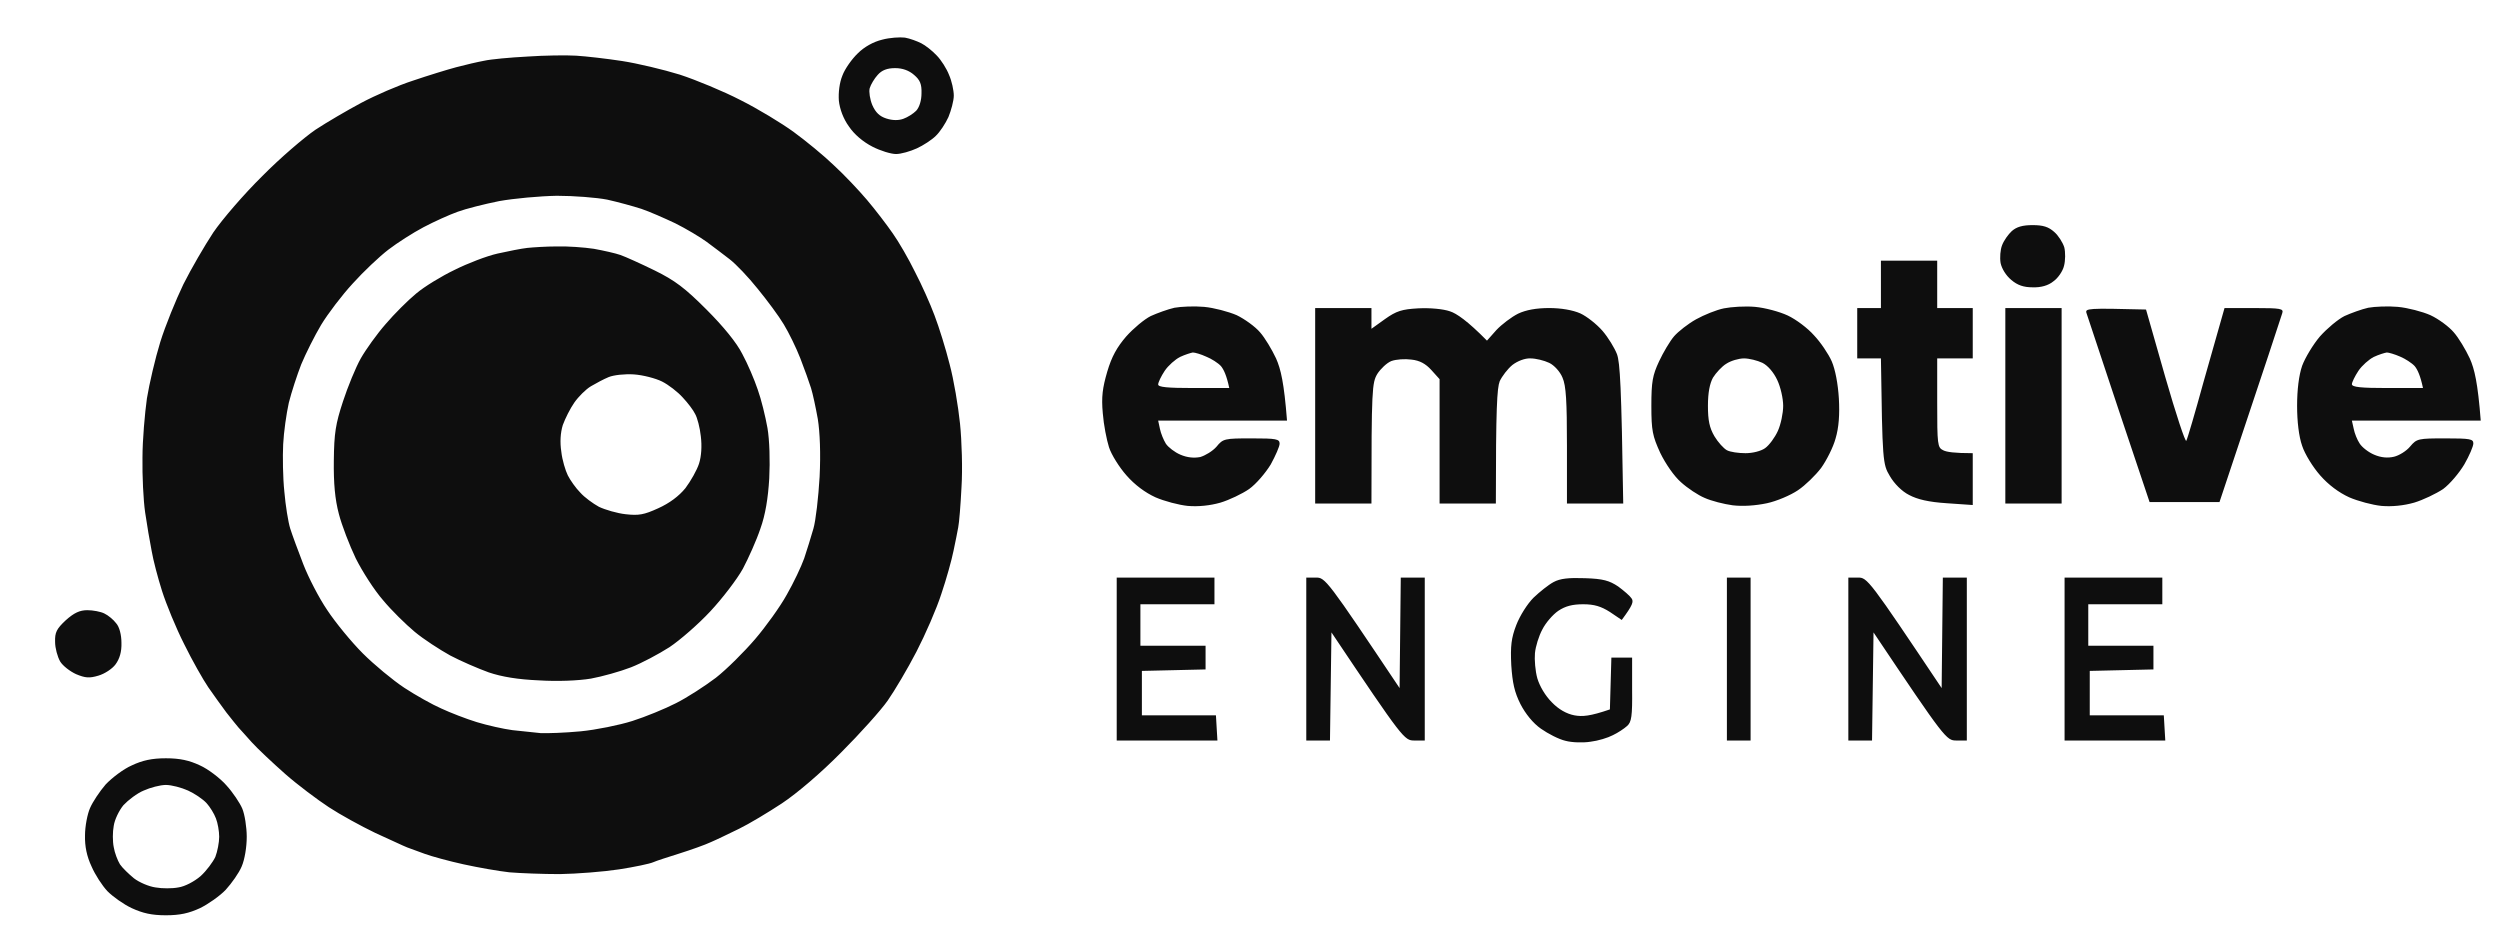 <svg version="1.2" xmlns="http://www.w3.org/2000/svg" viewBox="60 338 844 316" width="844" height="316"><style>.a{opacity:.99;fill:#0d0d0d}</style><path fill-rule="evenodd" class="a" d="m357.8 351.4c-2.9 0.7-6 2.4-8.2 4.6-2 1.9-4.4 5.3-5.2 7.5-1 2.4-1.4 5.8-1.2 8.5 0.3 2.8 1.5 6.1 3.4 8.7 1.8 2.7 4.8 5.2 7.9 6.8 2.7 1.4 6.3 2.5 8 2.5 1.7 0 4.8-0.9 7-1.9 2.2-1 5.1-2.9 6.4-4.2 1.4-1.3 3.3-4.2 4.3-6.4 0.9-2.2 1.8-5.5 1.8-7.2 0-1.8-0.7-5-1.6-7-0.8-2.1-2.7-5.1-4.2-6.6-1.5-1.6-3.8-3.4-5.2-4.1-1.4-0.7-3.8-1.6-5.5-1.9-1.7-0.2-5.1 0-7.7 0.7zm-119.8 5.7c-5.8 0.3-12.3 0.9-14.5 1.4-2.2 0.4-6.5 1.4-9.5 2.2-3 0.8-9.5 2.8-14.5 4.5-5 1.6-12.8 5-17.5 7.5-4.7 2.5-11.7 6.6-15.5 9.1-3.8 2.6-12 9.6-18 15.7-6.1 6-13.5 14.6-16.5 19-2.9 4.4-7.5 12.3-10.1 17.5-2.5 5.2-6.1 14-7.8 19.5-1.7 5.5-3.7 14.1-4.5 19-0.7 5-1.5 14-1.5 20-0.1 6.1 0.3 14.4 0.9 18.5 0.6 4.1 1.6 10 2.2 13 0.5 3 2.1 9.1 3.5 13.5 1.4 4.4 4.7 12.5 7.5 18 2.7 5.5 6.4 12 8.1 14.5 1.7 2.5 4.5 6.3 6.1 8.5 1.7 2.2 3.6 4.5 4.1 5.1 0.5 0.6 2.6 2.8 4.5 5 1.9 2.1 7 6.9 11.3 10.7 4.2 3.7 10.9 8.7 14.7 11.2 3.8 2.5 10.9 6.4 15.7 8.7 4.9 2.2 9.7 4.5 10.8 4.9 1.1 0.4 3.8 1.4 6 2.2 2.2 0.8 8 2.4 13 3.5 5 1.1 11.9 2.3 15.5 2.7 3.6 0.3 11.2 0.6 17 0.6 5.8-0.1 14.8-0.8 20-1.6 5.2-0.8 10.4-1.9 11.5-2.4 1.1-0.5 5.2-1.8 9-3 3.8-1.2 8.6-2.9 10.5-3.8 1.9-0.8 6.2-2.9 9.5-4.5 3.3-1.6 9.8-5.5 14.5-8.6 5.1-3.4 13.1-10.2 20-17.2 6.3-6.3 13.4-14.2 15.7-17.5 2.3-3.3 6.7-10.7 9.7-16.5 3-5.8 6.8-14.5 8.4-19.5 1.7-5 3.5-11.5 4.1-14.5 0.6-3 1.4-6.6 1.6-8 0.3-1.4 0.8-7.4 1.1-13.5 0.4-6 0.1-15.7-0.5-21.5-0.6-5.8-2.1-14.8-3.5-20-1.3-5.2-3.6-12.6-5.1-16.5-1.4-3.8-4.4-10.5-6.6-14.7-2.1-4.3-5.5-10.2-7.5-13-2-2.9-5.9-8-8.7-11.3-2.8-3.3-7.8-8.6-11.2-11.7-3.3-3.2-9.4-8.2-13.5-11.2-4.1-3-12.2-7.9-18-10.8-5.8-3-15-6.8-20.5-8.6-5.5-1.7-14.3-3.8-19.5-4.6-5.2-0.8-12.2-1.6-15.5-1.8-3.3-0.2-10.7-0.1-16.5 0.3zm-155.8 190.3c-3.1 2.9-3.7 4.1-3.6 7.3 0 2.1 0.8 5 1.7 6.6 0.9 1.5 3.4 3.4 5.4 4.3 3.1 1.3 4.5 1.4 7.5 0.5 2.1-0.6 4.7-2.3 5.8-3.8 1.4-1.9 2.1-4.3 2-7.3 0-2.7-0.7-5.4-1.8-6.6-0.9-1.2-2.7-2.7-4-3.3-1.2-0.6-3.8-1.1-5.7-1.1-2.6 0-4.5 0.9-7.3 3.4zm22.3 49c-2.8 1.2-6.7 4.2-8.8 6.4-2 2.3-4.4 5.9-5.3 8-0.9 2-1.7 6.2-1.7 9.2-0.1 3.7 0.6 7.1 2.2 10.5 1.2 2.8 3.6 6.5 5.4 8.4 1.8 1.8 5.4 4.4 8.2 5.7 3.7 1.7 6.7 2.4 11.5 2.4 4.8 0 7.8-0.7 11.5-2.4 2.7-1.3 6.7-4.1 8.7-6.2 2-2.2 4.5-5.7 5.4-7.9 1-2.3 1.7-6.5 1.7-10 0-3.3-0.7-7.6-1.5-9.5-0.8-1.9-3.2-5.5-5.4-7.9-2.1-2.4-6.2-5.5-8.9-6.7-3.6-1.7-6.8-2.4-11.5-2.4-4.7 0-7.9 0.7-11.5 2.4zm4 8.5c2.2-1 5.6-1.9 7.5-1.9 1.9 0 5.3 0.9 7.5 1.9 2.2 1 5 2.9 6.2 4.2 1.2 1.3 2.6 3.6 3.2 5.2 0.6 1.5 1.1 4.3 1.1 6.2 0 1.9-0.6 5-1.3 6.8-0.8 1.7-3 4.7-5 6.5-2.1 1.8-5.3 3.5-7.5 3.8-2 0.4-5.5 0.4-7.7 0-2.2-0.3-5.5-1.7-7.3-3.1-1.7-1.4-3.9-3.5-4.7-4.7-0.8-1.3-1.8-3.9-2.1-5.8-0.4-1.9-0.4-5.2 0-7.2 0.3-2.1 1.8-5.2 3.3-7 1.6-1.7 4.6-4 6.8-4.9zm247.8-241.6c1.4-1.6 3.2-2.3 5.9-2.3 2.5 0 4.7 0.8 6.4 2.3 2 1.7 2.6 3.1 2.5 6.2 0 2.4-0.7 4.7-1.8 5.9-1 1-2.9 2.2-4.3 2.7-1.6 0.6-3.7 0.6-5.8-0.1-2.2-0.7-3.6-2-4.7-4.5-0.8-1.9-1.2-4.5-0.9-5.7 0.4-1.3 1.6-3.3 2.7-4.5zm-127.8 42.6c5-0.9 13.7-1.7 19.5-1.8 5.8 0 13.4 0.6 17 1.3 3.6 0.8 8.7 2.2 11.5 3.1 2.7 0.9 7.9 3.2 11.5 4.9 3.6 1.8 8.3 4.6 10.5 6.2 2.2 1.6 5.7 4.3 7.8 5.9 2.1 1.6 6.4 6.1 9.5 10 3.2 3.9 7.2 9.3 8.8 12 1.7 2.8 4.2 7.9 5.6 11.5 1.4 3.6 3 8.1 3.6 10 0.6 1.9 1.6 6.6 2.3 10.5 0.7 4.4 1 11.6 0.6 19.5-0.4 6.9-1.3 14.8-2.1 17.5-0.8 2.8-2.2 7.3-3.1 10-1 2.8-3.6 8.3-5.9 12.3-2.2 4-7.1 10.8-10.7 15-3.6 4.2-9.5 10.1-13.2 13-3.7 2.8-9.7 6.7-13.5 8.6-3.7 1.9-10.3 4.6-14.7 6-4.4 1.4-12.3 3-17.5 3.5-5.2 0.5-11.3 0.7-13.5 0.6-2.2-0.2-6.5-0.7-9.5-1-3-0.4-8.4-1.6-12-2.7-3.6-1.1-9-3.2-12-4.6-3-1.3-8.7-4.5-12.5-7-3.8-2.5-10.2-7.8-14-11.6-3.9-3.9-9.3-10.5-12-14.6-2.8-4.1-6.4-11.1-8.1-15.5-1.7-4.4-3.7-9.8-4.4-12-0.7-2.2-1.6-7.8-2-12.5-0.5-4.7-0.6-11.9-0.4-16 0.2-4.1 1.1-10.4 1.9-14 0.9-3.6 2.8-9.4 4.2-13 1.5-3.6 4.5-9.6 6.7-13.3 2.3-3.8 7.1-10.1 10.7-14 3.6-4 9-9.1 12-11.4 3-2.3 8.3-5.7 11.9-7.6 3.6-1.9 8.7-4.2 11.5-5.2 2.7-1 9-2.6 14-3.6zm510.7 10.1c-1.2 1.1-2.7 3.2-3.3 4.8-0.6 1.5-0.8 4.2-0.5 6 0.4 1.9 1.8 4.2 3.6 5.7 2.1 1.8 4.2 2.5 7.2 2.5 2.8 0.1 5.3-0.6 7-2 1.6-1.1 3.2-3.5 3.6-5.2 0.5-1.8 0.5-4.7 0.1-6.3-0.5-1.6-2-4-3.4-5.2-1.9-1.7-3.7-2.3-7.3-2.3-3.4 0-5.4 0.6-7 2zm-44.2 18v8h-8v17h8c0.5 34.7 0.6 35.7 3 39.7 1.5 2.6 4.1 5.2 6.5 6.4 2.8 1.5 6.6 2.4 12.8 2.8l8.7 0.6v-17.5c-6.2 0-8.9-0.4-10-1-1.9-0.9-2-2-2-16v-15h12v-17h-12v-16h-19zm-238.5 7.9c-2.2 0.5-5.8 1.8-8 2.8-2.2 1.1-5.9 4.2-8.3 6.9-3.1 3.6-4.9 6.8-6.4 11.9-1.6 5.5-2 8.5-1.5 14 0.3 3.9 1.3 9 2.1 11.5 0.8 2.5 3.5 6.8 5.9 9.5 2.8 3.2 6.3 5.8 9.8 7.4 3 1.3 7.9 2.6 10.9 2.9 3.5 0.3 7.5-0.1 11-1.1 3-0.9 7.4-3 9.7-4.6 2.4-1.7 5.6-5.5 7.3-8.3 1.6-2.9 3-6.1 3-7 0-1.6-1.1-1.8-9.5-1.8-9.1 0-9.6 0.1-11.8 2.8-1.3 1.5-3.8 3-5.5 3.5-2.1 0.4-4.4 0.2-6.7-0.8-1.9-0.8-4.1-2.5-4.9-3.7-0.8-1.3-1.7-3.5-2-5l-0.6-2.8h43.5c-1-12.8-2.1-17.4-3.7-21-1.4-3-3.8-7-5.4-8.8-1.6-1.9-5.2-4.5-7.9-5.8-2.8-1.2-7.7-2.5-11-2.8-3.3-0.3-7.8-0.1-10 0.3zm1.9 16.6c1.7-0.8 3.7-1.4 4.3-1.5 0.7 0 2.8 0.6 4.5 1.4 1.8 0.7 4.1 2.2 5 3.2 0.9 1.1 1.9 3.1 2.8 7.4h-12c-8.9 0-12-0.3-12-1.2 0-0.7 1-2.8 2.2-4.6 1.2-1.8 3.6-3.9 5.2-4.7zm183.6-16.4c-2.5 0.5-6.7 2.2-9.4 3.7-2.7 1.5-6 4.1-7.4 5.7-1.4 1.6-3.7 5.5-5.1 8.5-2.2 4.7-2.6 6.9-2.6 15 0 8.4 0.4 10.2 3 15.9 1.8 3.7 4.7 7.9 7 9.9 2.2 2 5.8 4.4 8 5.3 2.2 1 6.5 2.1 9.5 2.5 3.5 0.4 7.7 0.1 11.5-0.7 3.3-0.7 8-2.7 10.5-4.4 2.4-1.6 5.9-5 7.8-7.5 1.8-2.5 4.1-7 4.9-10 1.1-3.7 1.4-8.1 1.1-13.5-0.3-4.9-1.2-9.7-2.4-12.5-1.1-2.5-3.8-6.5-6-8.8-2.1-2.4-6.1-5.4-8.9-6.7-2.8-1.3-7.7-2.6-11-2.9-3.3-0.3-8 0-10.5 0.5zm0.8 18.7c1.5-1 4.2-1.8 6-1.8 1.7 0 4.5 0.7 6.2 1.5 1.8 0.9 3.8 3.2 5 5.8 1.1 2.3 2 6.2 2 8.7 0 2.5-0.8 6.3-1.8 8.5-1 2.2-2.9 4.8-4.3 5.8-1.4 1-4.2 1.7-6.6 1.7-2.4 0-5.2-0.4-6.3-1-1.1-0.6-3-2.7-4.2-4.7-1.7-2.9-2.2-5.4-2.2-10.3 0-4.4 0.6-7.5 1.7-9.5 1-1.6 3-3.8 4.5-4.7zm216.7-18.9c-2.2 0.5-5.8 1.8-8 2.8-2.2 1.1-5.9 4.2-8.3 6.9-2.3 2.7-5 7.2-6 9.9-1.1 3.2-1.7 8.1-1.7 13.5 0 5.3 0.6 10.4 1.7 13.5 0.9 2.8 3.7 7.3 6.1 10 2.8 3.2 6.3 5.8 9.8 7.4 3 1.3 7.9 2.6 10.9 2.9 3.5 0.3 7.5-0.1 11-1.1 3-0.9 7.4-3 9.8-4.6 2.3-1.7 5.5-5.5 7.2-8.4 1.6-2.8 3-6 3-7 0-1.5-1.1-1.7-9.5-1.7-9.1 0-9.6 0.1-11.8 2.7-1.3 1.6-3.8 3.1-5.5 3.5-2.1 0.5-4.4 0.3-6.7-0.7-1.9-0.8-4.1-2.5-4.9-3.8-0.8-1.2-1.7-3.4-2-5l-0.6-2.7h43.5c-1-12.8-2.1-17.4-3.7-21-1.4-3-3.8-7-5.4-8.8-1.6-1.9-5.1-4.5-7.9-5.8-2.7-1.2-7.7-2.5-11-2.8-3.3-0.3-7.8-0.1-10 0.3zm1.9 16.6c1.7-0.8 3.7-1.4 4.4-1.5 0.6 0 2.7 0.6 4.5 1.4 1.7 0.7 4 2.2 4.9 3.2 0.9 1.1 1.9 3.1 2.8 7.4h-12c-8.9 0-12-0.3-12-1.3 0-0.6 1-2.7 2.2-4.5 1.2-1.8 3.6-3.9 5.2-4.7zm-357.4 16.5v33h19c0-38.7 0.2-40.8 2-43.8 1.1-1.7 3.2-3.7 4.7-4.3 1.6-0.6 4.6-0.8 6.8-0.5 2.8 0.3 4.8 1.4 6.7 3.5l2.8 3.1v42h19c0-32.5 0.4-38.9 1.3-41.3 0.8-1.7 2.7-4.2 4.3-5.5 1.7-1.3 4.2-2.3 6.1-2.2 1.8 0 4.6 0.7 6.3 1.5 1.7 0.8 3.7 3 4.5 5 1.2 2.7 1.5 7.9 1.5 23v19.5h19c-0.6-39.8-1.1-47.6-2.1-50.4-0.8-2.1-3-5.7-4.9-7.9-1.9-2.2-5.3-4.9-7.5-5.9-2.5-1.1-6.4-1.8-10.5-1.8q-6.5 0-10.5 1.9c-2.2 1.1-5.5 3.6-7.3 5.5l-3.2 3.6c-6.6-6.7-10.3-9.2-12.5-9.9-2.3-0.8-6.8-1.2-10.7-1-5.5 0.3-7.4 0.9-11.2 3.6l-4.6 3.3v-7h-19zm233 0v33h19v-66h-19zm27.4-31.3c0.3 1 5.2 15.7 10.9 32.8l10.4 31h23.6c16.1-48.1 20.9-62.8 21.2-63.8 0.5-1.5-0.5-1.7-9.5-1.7h-10c-1.4 5-4.2 14.8-7.1 25-2.8 10.2-5.4 19.1-5.8 19.8-0.3 0.7-3.5-9-7.1-21.5l-6.5-22.8c-19.8-0.5-20.6-0.4-20.1 1.2zm-327.4 116.8v27.5h34l-0.5-8.5h-25v-15l21.5-0.5v-8h-22v-14h25v-9h-33zm64 0v27.5h8l0.5-36.5c24.2 36.1 24.6 36.5 28 36.5h3.5v-55h-8.1l-0.4 37.3c-24.5-36.6-25.1-37.4-28.3-37.3h-3.2zm83.5-26c-1.7 0.9-4.7 3.3-6.8 5.3-2.1 2.1-4.6 6.1-5.8 9.2-1.7 4.4-2 7.1-1.7 13.5 0.4 6.1 1.1 9.2 3.1 13.2 1.7 3.3 4.3 6.5 6.9 8.3 2.4 1.7 6.1 3.6 8.3 4.1 2.2 0.6 6 0.7 8.5 0.3 2.5-0.3 5.8-1.3 7.5-2.2 1.7-0.8 3.8-2.2 4.8-3.1 1.5-1.3 1.8-3.3 1.7-12.4v-10.7h-7l-0.5 17.5c-6.7 2.3-9.3 2.5-12 2-2.6-0.5-5.3-2-7.6-4.4-2.2-2.2-4.1-5.4-4.9-8.1-0.7-2.5-1-6.3-0.8-8.5 0.2-2.2 1.3-5.8 2.5-8 1.1-2.2 3.5-5 5.4-6.3 2.4-1.6 4.8-2.2 8.4-2.2 3.7 0 6 0.7 9 2.6l4 2.7c3.7-5 4.1-6.2 3.3-7.3-0.5-0.8-2.6-2.6-4.5-4-3-2-5.1-2.6-11.2-2.8-5.5-0.2-8.4 0.1-10.6 1.3zm58.5 26v27.5h8v-55h-8zm41 0v27.5h8l0.5-36.5c24.2 36.1 24.6 36.5 28 36.5h3.5v-55h-8.1l-0.4 37.3c-24.5-36.6-25.1-37.4-28.3-37.3h-3.2zm73 0v27.5h34l-0.5-8.5h-25v-15l21.5-0.5v-8h-22v-14h25v-9h-33zm-519-138.8c-1.9 0.2-6.4 1.1-10 1.9-3.6 0.8-10.1 3.3-14.5 5.5-4.4 2.1-10.3 5.7-13 8-2.8 2.3-7.4 6.9-10.3 10.3-2.9 3.3-6.7 8.6-8.4 11.6-1.7 3-4.4 9.6-6 14.5-2.5 7.6-3 10.7-3.1 20-0.1 7.7 0.4 13.1 1.7 18 1 3.9 3.6 10.6 5.7 15 2.2 4.4 6.3 10.8 9.2 14.1 2.8 3.4 7.7 8.2 10.7 10.7 3 2.5 8.4 6 12 8 3.6 1.9 9.4 4.4 13 5.7 4.4 1.5 9.9 2.4 17 2.7 6.2 0.4 13.3 0.1 17.5-0.6 3.8-0.7 9.9-2.4 13.5-3.8 3.6-1.4 9.4-4.5 13-6.8 3.6-2.4 9.8-7.8 13.8-12.1 4.1-4.4 9-10.8 11-14.4 1.9-3.6 4.6-9.6 5.9-13.5 1.7-4.7 2.6-10.3 3-17 0.3-5.9 0.1-12.9-0.6-17-0.7-3.9-2.1-9.7-3.3-13-1.1-3.3-3.4-8.7-5.2-12-1.9-3.8-6.4-9.3-12.1-15-7.3-7.3-10.6-9.8-17.5-13.2-4.7-2.3-9.8-4.6-11.5-5.2-1.7-0.6-5.7-1.5-9-2.1-3.3-0.5-8.9-0.9-12.5-0.8-3.6 0-8.1 0.3-10 0.5zm27.5 43.6c1.7-0.7 5.5-1.1 8.5-0.9 3 0.2 7.3 1.3 9.5 2.4 2.2 1.1 5.3 3.5 7 5.4 1.7 1.8 3.6 4.3 4.2 5.6 0.7 1.2 1.6 4.6 1.9 7.5 0.4 3.2 0.2 6.7-0.6 9.2-0.7 2.2-2.8 5.9-4.6 8.3-2.2 2.7-5.4 5.1-9.2 6.8-4.8 2.2-6.6 2.5-11 2-2.8-0.3-6.9-1.5-9-2.5-2-1.1-4.9-3.2-6.3-4.8-1.5-1.5-3.4-4.2-4.2-5.8-0.8-1.6-1.9-5.2-2.2-8-0.5-3.2-0.3-6.4 0.5-9 0.8-2.2 2.5-5.6 3.9-7.6 1.4-2 3.9-4.5 5.6-5.5 1.7-1 4.3-2.4 6-3.1z"/></svg>